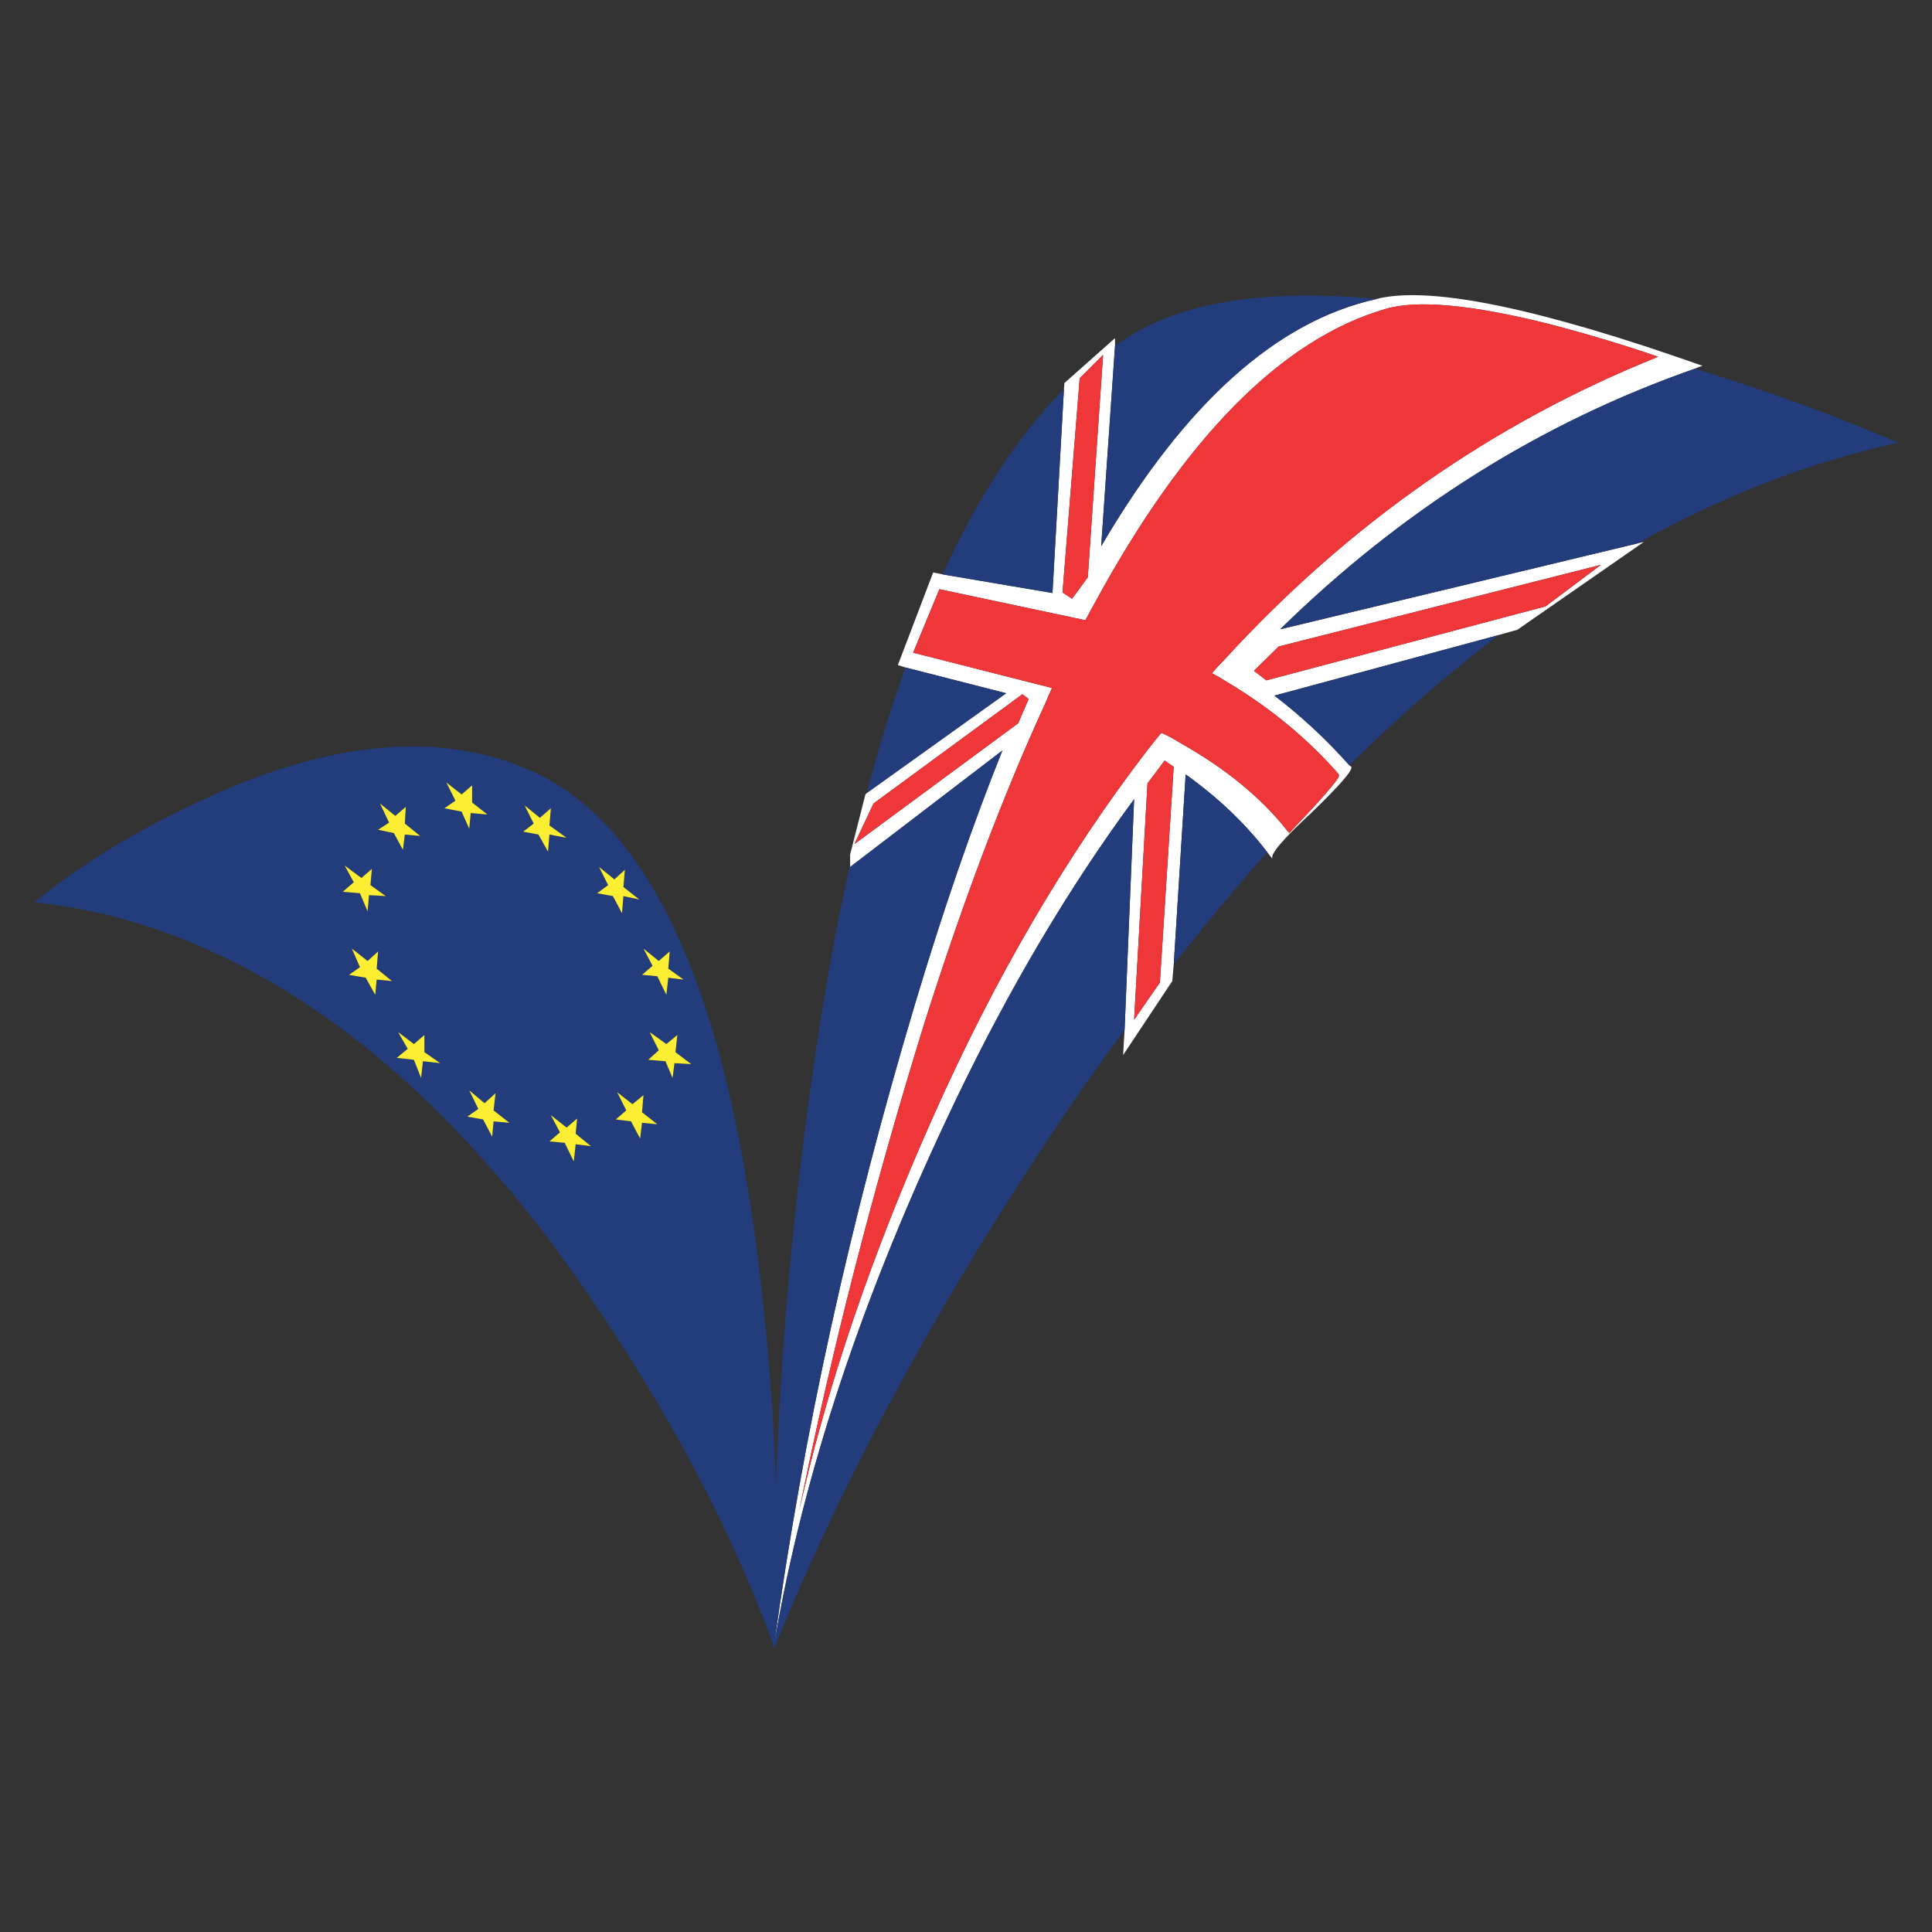 <?xml version="1.0" encoding="utf-8"?>
<!-- Generator: Adobe Illustrator 16.0.0, SVG Export Plug-In . SVG Version: 6.00 Build 0)  -->
<!DOCTYPE svg PUBLIC "-//W3C//DTD SVG 1.1//EN" "http://www.w3.org/Graphics/SVG/1.1/DTD/svg11.dtd">
<svg version="1.1" id="Layer_1" xmlns="http://www.w3.org/2000/svg" xmlns:xlink="http://www.w3.org/1999/xlink" x="0px" y="0px"
	 width="300px" height="300px" viewBox="0 0 300 300" enable-background="new 0 0 300 300" xml:space="preserve">
<rect x="0" y="0" width="300" height="300" fill="#333333" stroke="none"/>
<g>
	<path fill-rule="evenodd" clip-rule="evenodd" fill="#FFFFFF" d="M196.782,132.326c-3.41-4.446-7.634-8.473-12.674-12.08
		l-1.854,29.57l-0.221,2.519l-7.635,11.488l0.223-3.854l1.482-35.87c-10.129,13.736-19.392,29.373-27.792,46.913
		c-14.23,29.695-23.593,57.783-28.089,84.265c4.496-32.559,11.784-65.688,21.863-99.384c4.348-14.525,8.869-27.644,13.563-39.353
		l-23.641,18.083v-0.371v-1.556l2.371-9.338l0.222-0.222l21.642-15.489l-15.639-4.002l-1.185-0.371l5.483-14.378l1.483,0.297
		l17.045,2.89l1.778-31.646l0.075-0.963l7.855-6.966v1.185L170.99,84.82c12.995-22.184,27.249-34.98,42.764-38.39
		c0.196-0.049,0.395-0.099,0.592-0.149c8.449-1.778,25.125,1.73,50.025,10.524c-0.395,0.099-0.79,0.247-1.185,0.445
		c-23.913,8.35-45.382,21.837-64.404,40.464l55.51-13.34l0.964-0.222l-19.64,13.636l-2.89,0.815l-34.832,9.413
		c4.198,3.21,8.076,6.818,11.634,10.82c0.1,0.099,0.198,0.173,0.297,0.223c0.297,0.494-1.778,2.89-6.225,7.188
		c-4.447,4.101-6.448,6.473-6.004,7.115C197.301,133.018,197.029,132.673,196.782,132.326z M167.655,58.733l-2.668,33.275
		l1.482,0.964l2.445-3.336l2.372-34.535L167.655,58.733z M168.545,96.308l-22.678-4.817l-4.077,9.857l21.567,5.483
		c-0.347,0.742-0.691,1.532-1.038,2.372c-6.522,14.181-12.797,30.781-18.824,49.804c-7.955,25.69-14.427,50.916-19.417,75.668
		c4.298-19.318,11.24-39.749,20.825-61.291c9.585-21.542,20.677-40.514,33.276-56.917c0.692-0.89,1.409-1.779,2.15-2.668
		c0.938,0.395,1.828,0.864,2.668,1.408c7.164,4.001,12.772,8.573,16.823,13.71c0.148,0.149,0.271,0.296,0.37,0.445
		c4.842-5.089,7.411-8.029,7.709-8.819c0-0.149,0-0.247,0-0.296c-4.744-5.436-10.426-10.154-17.046-14.156
		c-0.94-0.593-1.828-1.112-2.67-1.556c0.544-0.643,1.137-1.284,1.78-1.927c19.367-21.196,41.873-36.932,67.516-47.209
		c-5.138-1.778-10.722-3.458-16.75-5.04c-12.154-3.063-20.701-3.854-25.643-2.371c-16.057,4.693-31.077,19.886-45.06,45.58
		C169.532,94.455,169.039,95.369,168.545,96.308z M198.56,100.384l-3.853,3.779l1.927,1.482l43.354-11.487l8.597-6.448
		L198.56,100.384z M158.097,112.316l1.629-3.779l-0.964-0.742l-23.122,16.972l-2.965,6.299L158.097,112.316z M178.179,121.654
		l-2.074,36.686l4.003-5.78l2.147-33.499l-1.406-0.964L178.179,121.654z"/>
	<path fill-rule="evenodd" clip-rule="evenodd" fill="#EF3639" d="M168.545,96.308c0.494-0.939,0.987-1.853,1.482-2.741
		c13.982-25.693,29.003-40.886,45.06-45.58c4.941-1.482,13.488-0.692,25.643,2.371c6.028,1.582,11.612,3.262,16.75,5.04
		c-25.643,10.277-48.148,26.013-67.516,47.209c-0.644,0.643-1.236,1.284-1.78,1.927c0.842,0.444,1.729,0.963,2.67,1.556
		c6.62,4.002,12.302,8.721,17.046,14.156c0,0.049,0,0.147,0,0.296c-0.298,0.79-2.867,3.729-7.709,8.819
		c-0.099-0.148-0.222-0.296-0.37-0.445c-4.051-5.137-9.659-9.709-16.823-13.71c-0.84-0.544-1.73-1.014-2.668-1.408
		c-0.741,0.89-1.458,1.779-2.15,2.668c-12.599,16.403-23.69,35.375-33.276,56.917c-9.585,21.542-16.527,41.973-20.825,61.291
		c4.99-24.752,11.462-49.978,19.417-75.668c6.027-19.022,12.302-35.623,18.824-49.804c0.347-0.84,0.691-1.63,1.038-2.372
		l-21.567-5.483l4.077-9.857L168.545,96.308z M167.655,58.733l3.632-3.631l-2.372,34.535l-2.445,3.336l-1.482-0.964L167.655,58.733z
		 M198.56,100.384l50.025-12.673l-8.597,6.448l-43.354,11.487l-1.927-1.482L198.56,100.384z M158.097,112.316l-25.422,18.75
		l2.965-6.299l23.122-16.972l0.964,0.742L158.097,112.316z M178.179,121.654l2.67-3.558l1.406,0.964l-2.147,33.499l-4.003,5.78
		L178.179,121.654z"/>
	<path fill-rule="evenodd" clip-rule="evenodd" fill="#233C7B" d="M232.727,98.605c-7.807,5.929-15.54,12.672-23.198,20.232
		c-3.558-4.002-7.436-7.609-11.634-10.82L232.727,98.605z M254.292,84.376l-55.51,13.34c19.022-18.627,40.491-32.114,64.404-40.464
		c11.116,3.409,21.641,7.238,31.571,11.487C281.022,71.752,267.534,76.965,254.292,84.376z M182.255,149.817l1.854-29.57
		c5.04,3.606,9.264,7.633,12.674,12.08C191.89,137.81,187.049,143.641,182.255,149.817z M132.008,134.253v0.371l23.641-18.083
		c-4.693,11.709-9.215,24.827-13.563,39.353c-10.079,33.695-17.367,66.825-21.863,99.384c4.496-26.481,13.859-54.569,28.089-84.265
		c8.4-17.54,17.663-33.177,27.792-46.913l-1.482,35.87c-2.667,3.558-5.312,7.238-7.93,11.043
		c-19.96,29.348-35.45,57.659-46.468,84.933c0-0.05,0-0.1,0-0.148c-6.473-17.886-16.107-36.168-28.904-54.844
		c-1.976-2.865-3.952-5.631-5.929-8.301c-16.106-21.194-33.301-36.017-51.582-44.466c-9.189-4.348-18.676-7.041-28.459-8.078
		c7.213-5.879,15.835-11.141,25.865-15.785c0.889-0.396,1.755-0.792,2.594-1.186c19.022-8.35,35.327-9.461,48.914-3.335
		c13.538,6.126,23.494,21.887,29.867,47.282c2.026,8.252,3.706,17.541,5.039,27.867c1.533,12.153,2.496,24.061,2.892,35.722
		c0.643-20.158,2.469-41.084,5.483-62.772C127.685,155.795,129.687,144.58,132.008,134.253z M140.604,103.645l15.639,4.002
		l-21.642,15.489C136.43,116.17,138.432,109.673,140.604,103.645z M165.209,60.438l-1.778,31.646l-17.045-2.89
		C151.82,77.187,158.097,67.602,165.209,60.438z M213.754,46.431c-15.515,3.409-29.769,16.206-42.764,38.39l2.149-31.127
		c0.692-0.493,1.409-0.963,2.15-1.408C183.936,46.801,196.757,44.85,213.754,46.431z M85.317,177.238l2.372,0.221l1.408,2.892
		l0.296-2.668l2.372,0.296l-2.372-1.926l0.223-2.372l-1.63,1.407l-2.446-1.926l1.409,2.668L85.317,177.238z M99.918,170.049
		l-1.705,1.409l-2.372-1.854l1.408,2.816l-1.63,1.409l2.371,0.295l1.408,2.669l0.297-2.446l2.371,0.223l-2.371-1.854L99.918,170.049
		z M72.867,169.309l1.408,2.891l-1.705,1.185l2.446,0.446l1.408,2.666l0.222-2.371l2.446,0.223l-2.446-1.927l0.297-2.668
		l-1.705,1.556L72.867,169.309z M65.9,163.379v-2.667l-1.631,1.407l-2.446-1.853l1.483,2.595l-1.704,1.407l2.667,0.296l1.112,2.817
		l0.296-2.595l2.667,0.297L65.9,163.379z M58.711,147.742l-1.63,1.482l-2.446-1.927l1.26,2.89l-1.705,1.186l2.594,0.445l1.483,2.667
		l0.221-2.371l2.372,0.222l-2.372-1.927L58.711,147.742z M57.747,134.92l-1.631,1.408l-2.593-1.927l1.409,2.594l-1.705,1.482
		l2.667,0.223l1.186,2.816l0.223-2.52l2.594,0.149l-2.372-1.706L57.747,134.92z M63.01,125.286l-1.63,1.408l-2.372-1.927
		l1.408,2.964l-1.705,1.112l2.446,0.519l1.408,2.594l0.297-2.372l2.371,0.223l-2.371-1.927L63.01,125.286z M73.311,124.619v-2.668
		l-1.63,1.408l-2.372-1.853l1.408,2.817l-1.704,1.185l2.667,0.519l1.187,2.668l0.222-2.446l2.594,0.223L73.311,124.619z
		 M103.993,147.742l-1.703,1.482l-2.372-1.927l1.407,2.668l-1.63,1.408l2.371,0.222l1.408,2.891l0.297-2.667l2.371,0.296
		l-2.371-1.705L103.993,147.742z M95.174,139.145l1.409,2.668l0.222-2.668l2.446,0.518l-2.446-1.927l0.223-2.667l-1.631,1.482
		l-2.371-1.927l1.407,2.815l-1.705,1.26L95.174,139.145z M85.54,125.508l-1.705,1.482l-2.372-1.927l1.409,2.816l-1.631,1.26
		l2.372,0.443l1.482,2.668l0.222-2.668l2.668,0.52l-2.668-1.927L85.54,125.508z M104.883,163.379l0.296-2.667l-1.705,1.407
		l-2.594-1.853l1.409,2.815l-1.632,1.482l2.668,0.223l1.112,2.595l0.296-2.298l2.593,0.147L104.883,163.379z"/>
	<path fill-rule="evenodd" clip-rule="evenodd" fill="#FBEE33" d="M104.883,163.379l2.445,1.853l-2.593-0.147l-0.296,2.298
		l-1.112-2.595l-2.668-0.223l1.632-1.482l-1.409-2.815l2.594,1.853l1.705-1.407L104.883,163.379z M85.54,125.508l-0.223,2.668
		l2.668,1.927l-2.668-0.52l-0.222,2.668l-1.482-2.668l-2.372-0.443l1.631-1.26l-1.409-2.816l2.372,1.927L85.54,125.508z
		 M95.174,139.145l-2.446-0.445l1.705-1.26l-1.407-2.815l2.371,1.927l1.631-1.482l-0.223,2.667l2.446,1.927l-2.446-0.518
		l-0.222,2.668L95.174,139.145z M103.993,147.742l-0.221,2.667l2.371,1.705l-2.371-0.296l-0.297,2.667l-1.408-2.891l-2.371-0.222
		l1.63-1.408l-1.407-2.668l2.372,1.927L103.993,147.742z M73.311,124.619l2.372,1.853l-2.594-0.223l-0.222,2.446l-1.187-2.668
		l-2.667-0.519l1.704-1.185l-1.408-2.817l2.372,1.853l1.63-1.408V124.619z M63.01,125.286l-0.147,2.594l2.371,1.927l-2.371-0.223
		l-0.297,2.372l-1.408-2.594l-2.446-0.519l1.705-1.112l-1.408-2.964l2.372,1.927L63.01,125.286z M57.747,134.92l-0.222,2.519
		l2.372,1.706l-2.594-0.149l-0.223,2.52l-1.186-2.816l-2.667-0.223l1.705-1.482l-1.409-2.594l2.593,1.927L57.747,134.92z
		 M58.711,147.742l-0.223,2.667l2.372,1.927l-2.372-0.222l-0.221,2.371l-1.483-2.667l-2.594-0.445l1.705-1.186l-1.26-2.89
		l2.446,1.927L58.711,147.742z M65.9,163.379l2.445,1.705l-2.667-0.297l-0.296,2.595l-1.112-2.817l-2.667-0.296l1.704-1.407
		l-1.483-2.595l2.446,1.853l1.631-1.407V163.379z M72.867,169.309l2.371,2l1.705-1.556l-0.297,2.668l2.446,1.927l-2.446-0.223
		l-0.222,2.371l-1.408-2.666l-2.446-0.446l1.705-1.185L72.867,169.309z M99.918,170.049l-0.223,2.668l2.371,1.854l-2.371-0.223
		l-0.297,2.446l-1.408-2.669l-2.371-0.295l1.63-1.409l-1.408-2.816l2.372,1.854L99.918,170.049z M85.317,177.238l1.631-1.408
		l-1.409-2.668l2.446,1.926l1.63-1.407l-0.223,2.372l2.372,1.926l-2.372-0.296l-0.296,2.668l-1.408-2.892L85.317,177.238z"/>
</g>
</svg>
